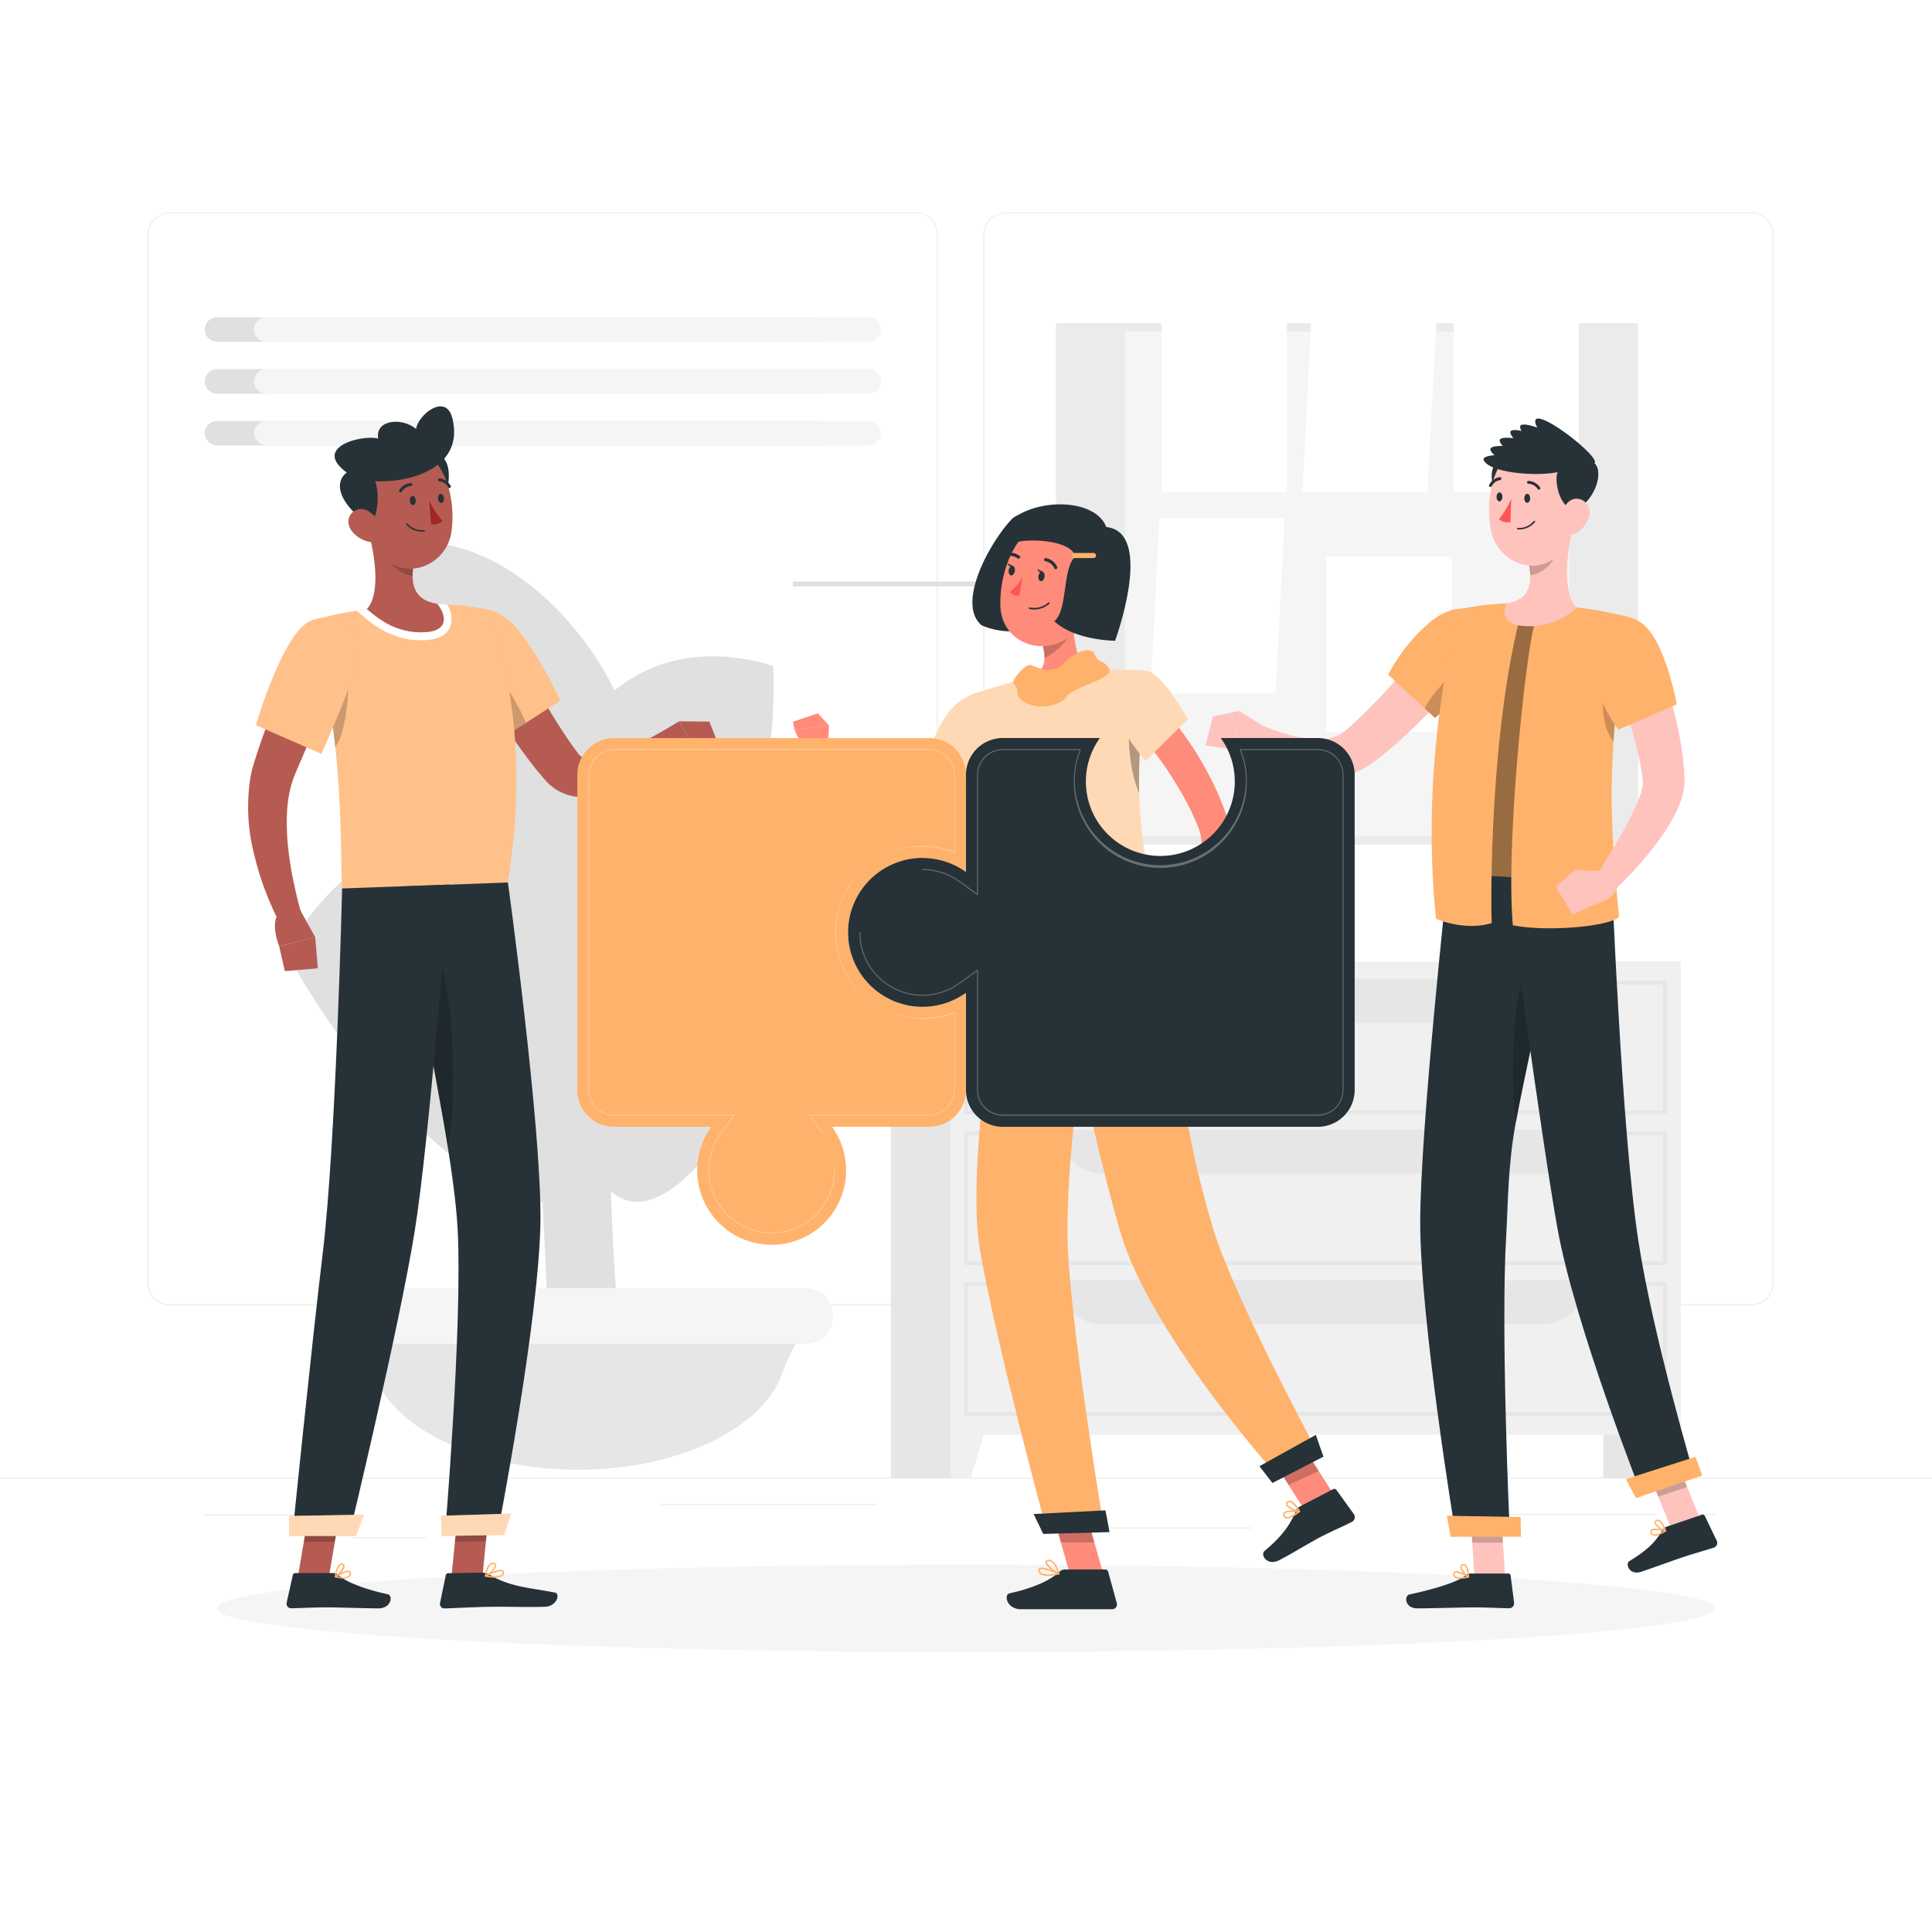 <svg class="animated" id="freepik_stories-connecting-teams" xmlns="http://www.w3.org/2000/svg" viewBox="0 0 500 500" version="1.1" xmlns:xlink="http://www.w3.org/1999/xlink" xmlns:svgjs="http://svgjs.com/svgjs"><style>svg#freepik_stories-connecting-teams:not(.animated) .animable {opacity: 0;}svg#freepik_stories-connecting-teams.animated #freepik--character-3--inject-67 {animation: 3s Infinite  linear wind;animation-delay: 0s;}svg#freepik_stories-connecting-teams.animated #freepik--character-1--inject-67 {animation: 3s Infinite  linear floating;animation-delay: 0s;}            @keyframes wind {                0% {                    transform: rotate( 0deg );                }                25% {                    transform: rotate( 1deg );                }                75% {                    transform: rotate( -1deg );                }            }                    @keyframes floating {                0% {                    opacity: 1;                    transform: translateY(0px);                }                50% {                    transform: translateY(-10px);                }                100% {                    opacity: 1;                    transform: translateY(0px);                }            }        </style><g id="freepik--background-complete--inject-67" class="animable" style="transform-origin: 250px 226.555px;"><rect y="382.4" width="500" height="0.25" style="fill: rgb(235, 235, 235); transform-origin: 250px 382.525px;" id="els6atca2r8dg" class="animable"></rect><rect x="52.46" y="391.92" width="33.12" height="0.25" style="fill: rgb(235, 235, 235); transform-origin: 69.02px 392.045px;" id="elcmx3xn1be5h" class="animable"></rect><rect x="171.14" y="389.21" width="55.42" height="0.25" style="fill: rgb(235, 235, 235); transform-origin: 198.85px 389.335px;" id="elhaess2s2zwg" class="animable"></rect><rect x="91" y="397.86" width="19.19" height="0.25" style="fill: rgb(235, 235, 235); transform-origin: 100.595px 397.985px;" id="eltl2j15dl7d" class="animable"></rect><rect x="385.46" y="391.8" width="43.19" height="0.25" style="fill: rgb(235, 235, 235); transform-origin: 407.055px 391.925px;" id="ellyhrq7oddds" class="animable"></rect><rect x="437.56" y="391.8" width="6.33" height="0.25" style="fill: rgb(235, 235, 235); transform-origin: 440.725px 391.925px;" id="elbr37gq6mu4v" class="animable"></rect><rect x="277.21" y="395.31" width="46.84" height="0.25" style="fill: rgb(235, 235, 235); transform-origin: 300.63px 395.435px;" id="elcg2pokon4qd" class="animable"></rect><path d="M237,337.8H43.91a5.71,5.71,0,0,1-5.7-5.71V60.66A5.71,5.71,0,0,1,43.91,55H237a5.71,5.71,0,0,1,5.71,5.71V332.09A5.71,5.71,0,0,1,237,337.8ZM43.91,55.2a5.46,5.46,0,0,0-5.45,5.46V332.09a5.46,5.46,0,0,0,5.45,5.46H237a5.47,5.47,0,0,0,5.46-5.46V60.66A5.47,5.47,0,0,0,237,55.2Z" style="fill: rgb(235, 235, 235); transform-origin: 140.46px 196.4px;" id="eljnu3d4ck9v" class="animable"></path><path d="M453.31,337.8H260.21a5.72,5.72,0,0,1-5.71-5.71V60.66A5.72,5.72,0,0,1,260.21,55h193.1A5.71,5.71,0,0,1,459,60.66V332.09A5.71,5.71,0,0,1,453.31,337.8ZM260.21,55.2a5.47,5.47,0,0,0-5.46,5.46V332.09a5.47,5.47,0,0,0,5.46,5.46h193.1a5.47,5.47,0,0,0,5.46-5.46V60.66a5.47,5.47,0,0,0-5.46-5.46Z" style="fill: rgb(235, 235, 235); transform-origin: 356.75px 196.4px;" id="elgr0qkweytl5" class="animable"></path><rect x="414.93" y="248.86" width="20" height="133.65" style="fill: rgb(230, 230, 230); transform-origin: 424.93px 315.685px;" id="elpgmbi96zjh" class="animable"></rect><polygon points="429.66 382.51 434.92 382.51 434.92 364.31 424.15 364.31 429.66 382.51" style="fill: rgb(240, 240, 240); transform-origin: 429.535px 373.41px;" id="elosygjt7tme" class="animable"></polygon><rect x="230.56" y="248.86" width="20" height="133.65" style="fill: rgb(230, 230, 230); transform-origin: 240.56px 315.685px;" id="el3dyc33vg24i" class="animable"></rect><rect x="245.96" y="248.86" width="188.96" height="122.48" style="fill: rgb(240, 240, 240); transform-origin: 340.44px 310.1px;" id="elust92mlfg9o" class="animable"></rect><path d="M431.34,288.38H249.54V253.79h181.8Zm-180.8-1h179.8V254.79H250.54Z" style="fill: rgb(230, 230, 230); transform-origin: 340.44px 271.085px;" id="ele04q10nob5f" class="animable"></path><path d="M399.34,264.73H285.08c-5.13,0-10-4.15-13.57-11.46H412.9C409.37,260.58,404.47,264.73,399.34,264.73Z" style="fill: rgb(230, 230, 230); transform-origin: 342.205px 259px;" id="el5ozsyjn96fl" class="animable"></path><polygon points="251.22 382.51 245.96 382.51 245.96 364.31 256.73 364.31 251.22 382.51" style="fill: rgb(240, 240, 240); transform-origin: 251.345px 373.41px;" id="elcf6dv7zqgqq" class="animable"></polygon><path d="M431.34,327.4H249.54V292.81h181.8Zm-180.8-1h179.8V293.81H250.54Z" style="fill: rgb(230, 230, 230); transform-origin: 340.44px 310.105px;" id="elv7hx6n13l9" class="animable"></path><path d="M399.34,303.75H285.08c-5.13,0-10-4.15-13.57-11.46H412.9C409.37,299.6,404.47,303.75,399.34,303.75Z" style="fill: rgb(230, 230, 230); transform-origin: 342.205px 298.02px;" id="elm8rhiqc29l" class="animable"></path><path d="M431.34,366.41H249.54V331.82h181.8Zm-180.8-1h179.8V332.82H250.54Z" style="fill: rgb(230, 230, 230); transform-origin: 340.44px 349.115px;" id="elffa43tn0rum" class="animable"></path><path d="M399.34,342.76H285.08c-5.13,0-10-4.14-13.57-11.46H412.9C409.37,338.62,404.47,342.76,399.34,342.76Z" style="fill: rgb(230, 230, 230); transform-origin: 342.205px 337.03px;" id="elwwg75xm5ww" class="animable"></path><path d="M141.54,217.18l16,13.54c-.81,98.18,2.8,103.5,2.88,120.39H142.12C139.58,268.93,132.39,238.27,141.54,217.18Z" style="fill: rgb(224, 224, 224); transform-origin: 148.725px 284.145px;" id="elnodqs9f3vi" class="animable"></path><path d="M149.56,380.36h0c-25.75,0-47.48-10.45-52.76-24.58a46.71,46.71,0,0,0-5.5-11l-.41-.57H208.23l-.4.57a46.71,46.71,0,0,0-5.5,11C197,369.91,175.32,380.36,149.56,380.36Z" style="fill: rgb(230, 230, 230); transform-origin: 149.56px 362.285px;" id="el01l05zaxpms" class="animable"></path><path d="M208.47,347.76H90.65a7.19,7.19,0,0,1-7-5.39h0a7.17,7.17,0,0,1,7-9H208.47a7.17,7.17,0,0,1,6.95,9h0A7.17,7.17,0,0,1,208.47,347.76Z" style="fill: rgb(245, 245, 245); transform-origin: 149.535px 340.565px;" id="elhqhsh04vghc" class="animable"></path><path d="M151,252c2.39-25.6,17.6-26.45,54.66-1.95C190.31,311.46,142,348.26,151,252Z" style="fill: rgb(224, 224, 224); transform-origin: 177.776px 271.622px;" id="elrfnctlkc83" class="animable"></path><path d="M145.48,213.55c-4.36-22.17,17.29-52.63,54.63-41.22C202.56,230.86,161.89,297.09,145.48,213.55Z" style="fill: rgb(224, 224, 224); transform-origin: 172.571px 211.431px;" id="elzdmdqsgzbee" class="animable"></path><path d="M165.06,209.89c5.53-27.75-28.47-75.34-62.95-69.11C76.57,181.83,139.35,338.76,165.06,209.89Z" style="fill: rgb(224, 224, 224); transform-origin: 130.886px 199.981px;" id="el5z5bi35dapj" class="animable"></path><path d="M151.34,252.21c-12.87-38.69-52.15-49.78-77.27-5.86C112.68,317.24,182.36,345.45,151.34,252.21Z" style="fill: rgb(224, 224, 224); transform-origin: 116.575px 264.73px;" id="eljkenitfxgg" class="animable"></path><g id="elsxt0bl8ru6"><rect x="273.28" y="83.63" width="150.67" height="135" style="fill: rgb(235, 235, 235); transform-origin: 348.615px 151.13px; transform: rotate(-90deg);" class="animable"></rect></g><g id="el1z3mzjoi5jm"><rect x="205.17" y="150.51" width="150.67" height="1.22" style="fill: rgb(224, 224, 224); transform-origin: 280.505px 151.12px; transform: rotate(-90deg);" class="animable"></rect></g><rect x="291.11" y="85.79" width="115" height="130.67" style="fill: rgb(245, 245, 245); transform-origin: 348.61px 151.125px;" id="el0k1n1uja7wum" class="animable"></rect><rect x="300.63" y="82.12" width="32.39" height="45.33" style="fill: rgb(255, 255, 255); transform-origin: 316.825px 104.785px;" id="elf8rgf20vxk" class="animable"></rect><polygon points="371.76 82.13 339.38 82.13 337.05 127.46 369.43 127.46 371.76 82.13" style="fill: rgb(255, 255, 255); transform-origin: 354.405px 104.795px;" id="elrsgty0bb53" class="animable"></polygon><polygon points="332.46 134.08 300.07 134.08 297.74 179.42 330.13 179.42 332.46 134.08" style="fill: rgb(255, 255, 255); transform-origin: 315.1px 156.75px;" id="elogs22a3cjts" class="animable"></polygon><g id="eliolmjlp828"><rect x="376.24" y="82.13" width="32.38" height="45.33" style="fill: rgb(255, 255, 255); transform-origin: 392.43px 104.795px; transform: rotate(2.51deg);" class="animable"></rect></g><g id="el3m04gu2n0ae"><rect x="343.32" y="144.02" width="32.38" height="45.33" style="fill: rgb(255, 255, 255); transform-origin: 359.51px 166.685px; transform: rotate(-1.66deg);" class="animable"></rect></g><path d="M56.13,88.46H212a3.17,3.17,0,0,0,3.17-3.17h0A3.16,3.16,0,0,0,212,82.13H56.13A3.16,3.16,0,0,0,53,85.29h0A3.17,3.17,0,0,0,56.13,88.46Z" style="fill: rgb(224, 224, 224); transform-origin: 134.085px 85.295px;" id="el72ud1r2mc1" class="animable"></path><path d="M56.13,101.88H212a3.17,3.17,0,0,0,3.17-3.17h0A3.17,3.17,0,0,0,212,95.54H56.13A3.17,3.17,0,0,0,53,98.71h0A3.17,3.17,0,0,0,56.13,101.88Z" style="fill: rgb(224, 224, 224); transform-origin: 134.085px 98.71px;" id="el9e7d1mr476p" class="animable"></path><rect x="52.96" y="108.96" width="162.22" height="6.33" rx="3.17" style="fill: rgb(224, 224, 224); transform-origin: 134.07px 112.125px;" id="eleoe8mwo6ep" class="animable"></rect><path d="M68.91,88.46H224.8A3.16,3.16,0,0,0,228,85.29h0a3.15,3.15,0,0,0-3.16-3.16H68.91a3.16,3.16,0,0,0-3.17,3.16h0A3.17,3.17,0,0,0,68.91,88.46Z" style="fill: rgb(245, 245, 245); transform-origin: 146.87px 85.295px;" id="elki0e92biqvc" class="animable"></path><path d="M68.91,101.88H224.8A3.16,3.16,0,0,0,228,98.71h0a3.16,3.16,0,0,0-3.16-3.17H68.91a3.17,3.17,0,0,0-3.17,3.17h0A3.17,3.17,0,0,0,68.91,101.88Z" style="fill: rgb(245, 245, 245); transform-origin: 146.87px 98.71px;" id="el1rf7wc9ilu5" class="animable"></path><rect x="65.74" y="108.96" width="162.22" height="6.33" rx="3.17" style="fill: rgb(245, 245, 245); transform-origin: 146.85px 112.125px;" id="eldtu3asys0r" class="animable"></rect></g><g id="freepik--Shadow--inject-67" class="animable" style="transform-origin: 250px 416.24px;"><ellipse id="freepik--path--inject-67" cx="250" cy="416.24" rx="193.89" ry="11.32" style="fill: rgb(245, 245, 245); transform-origin: 250px 416.24px;" class="animable"></ellipse></g><g id="freepik--character-3--inject-67" class="animable animator-active" style="transform-origin: 378.199px 262.276px;"><path d="M390.77,131.44c-1.94-.41-4.43-3.16-4.71-7.83-.34-6,6.15-6.34,9.29-4.91S396.75,128.13,390.77,131.44Z" style="fill: rgb(38, 50, 56); transform-origin: 391.467px 124.718px;" id="elw0ee7f3i81c" class="animable"></path><polygon points="440.01 393.13 432.54 395.66 425.56 378.5 433.02 375.97 440.01 393.13" style="fill: rgb(255, 195, 189); transform-origin: 432.785px 385.815px;" id="elb0ngk4sf8q" class="animable"></polygon><path d="M431.36,395.09l9.09-3.08a.6.6,0,0,1,.76.31l3.1,6.45a1.31,1.31,0,0,1-.77,1.76c-2.94.94-5.12,1.49-8.8,2.74-2.27.77-6.8,2.42-9.93,3.48s-4.3-2-3.09-2.77c5.45-3.27,7.1-5.64,8.54-8A2.09,2.09,0,0,1,431.36,395.09Z" style="fill: rgb(38, 50, 56); transform-origin: 432.835px 399.471px;" id="elgwz3q16mndi" class="animable"></path><g id="elkfhim1ms3b"><polygon points="433.02 375.97 425.56 378.5 429.16 387.35 436.63 384.82 433.02 375.97" style="opacity: 0.2; transform-origin: 431.095px 381.66px;" class="animable"></polygon></g><path d="M392.73,160.33h6c-2,1.7-1.82,47.42-.13,69.37-4.79.3-13.57-1.37-13.57-1.37S384.19,194.11,392.73,160.33Z" style="fill: rgb(255, 178, 107); transform-origin: 391.869px 195.033px;" id="el7jce7ce7oy" class="animable"></path><g id="elkee9xhnmfy"><path d="M392.73,160.33h6c-2,1.7-1.82,47.42-.13,69.37-4.79.3-13.57-1.37-13.57-1.37S384.19,194.11,392.73,160.33Z" style="opacity: 0.4; transform-origin: 391.869px 195.033px;" class="animable"></path></g><polygon points="389.54 408.14 381.6 408.14 380.41 389.76 388.34 389.76 389.54 408.14" style="fill: rgb(255, 195, 189); transform-origin: 384.975px 398.95px;" id="elz90o8fj96no" class="animable"></polygon><g id="elcgq5yfth1mv"><polygon points="388.34 389.77 380.41 389.77 381.03 399.24 388.96 399.24 388.34 389.77" style="opacity: 0.2; transform-origin: 384.685px 394.505px;" class="animable"></polygon></g><path d="M376.54,396l14.16-.12s-2.38-51.73-.88-76.36c.46-7.5.37-17.89,2.48-29.07,2.68-14.09,6.11-29.34,8.94-41.27,3-12.58,1.42-21.48,1.42-21.48l-27.89-1.65s-7.21,66-7.22,90.18C367.53,341.44,376.54,396,376.54,396Z" style="fill: rgb(38, 50, 56); transform-origin: 385.313px 311.025px;" id="elo4v5gamy44n" class="animable"></path><path d="M380.65,407.22h9.67a.61.61,0,0,1,.63.54l.9,7.05a1.3,1.3,0,0,1-1.3,1.41c-3.11-.05-5.36-.23-9.28-.23-2.41,0-11.12.25-14.45.25s-3.45-3.29-2.06-3.59c6.24-1.34,12.43-3.18,14.56-4.94A2.06,2.06,0,0,1,380.65,407.22Z" style="fill: rgb(38, 50, 56); transform-origin: 377.889px 411.73px;" id="elpp3nwh0wkk" class="animable"></path><polygon points="375.41 397.72 393.63 397.72 393.52 392.61 374.45 392.28 375.41 397.72" style="fill: rgb(255, 178, 107); transform-origin: 384.04px 395px;" id="elgb1ddkh2i56" class="animable"></polygon><path d="M377.89,408.6a2.23,2.23,0,0,1-1.48-.4,1,1,0,0,1-.3-1,.66.66,0,0,1,.37-.53c.92-.46,3.33,1.12,3.61,1.3a.17.17,0,0,1,.06.19.23.23,0,0,1-.15.15A10,10,0,0,1,377.89,408.6Zm-1-1.64a.62.62,0,0,0-.25.05.28.28,0,0,0-.14.22.73.73,0,0,0,.19.68c.4.37,1.44.42,2.81.15A6.92,6.92,0,0,0,376.87,407Z" style="fill: rgb(255, 178, 107); transform-origin: 378.118px 407.597px;" id="el843eylhbsil" class="animable"></path><path d="M380,408.33a.11.11,0,0,1-.08,0c-.78-.44-2.21-2.18-1.95-3.07a.69.69,0,0,1,.64-.49,1,1,0,0,1,.78.24c.85.76.82,3,.82,3.14a.19.19,0,0,1-.1.17A.17.17,0,0,1,380,408.33Zm-1.29-3.22h-.09c-.25,0-.28.15-.29.19-.15.53.74,1.84,1.49,2.46a4.16,4.16,0,0,0-.7-2.49A.59.59,0,0,0,378.66,405.11Z" style="fill: rgb(255, 178, 107); transform-origin: 379.074px 406.55px;" id="elhymz1usc3df" class="animable"></path><g id="elqczprlp5wrj"><path d="M392.3,290.49c2.68-14.09,6.11-29.34,8.94-41.27L398.15,243C391.52,251.3,390.51,276.71,392.3,290.49Z" style="opacity: 0.2; transform-origin: 396.378px 266.745px;" class="animable"></path></g><path d="M389.82,227s9.13,67.89,13.24,90.86c4.51,25.15,21.84,69,21.84,69l13.67-4.64s-10.77-36.38-14.55-61c-4.31-28-6.83-92.62-6.83-92.62Z" style="fill: rgb(38, 50, 56); transform-origin: 414.195px 306.93px;" id="el80hca1hd684" class="animable"></path><polygon points="423.4 387.69 440.54 381.88 438.8 377.03 420.76 382.8 423.4 387.69" style="fill: rgb(255, 178, 107); transform-origin: 430.65px 382.36px;" id="el7ur71w3hn92" class="animable"></polygon><path d="M429.21,397.29a2.17,2.17,0,0,1-1.53.09,1,1,0,0,1-.6-.85.7.7,0,0,1,.18-.63c.72-.72,3.49,0,3.81.1a.15.15,0,0,1,.12.16.2.2,0,0,1-.1.19A8.9,8.9,0,0,1,429.21,397.29Zm-1.49-1.24a.48.48,0,0,0-.22.13.26.26,0,0,0-.06.25.71.71,0,0,0,.4.59c.49.22,1.48-.06,2.68-.76A6.91,6.91,0,0,0,427.72,396.05Z" style="fill: rgb(255, 178, 107); transform-origin: 429.128px 396.531px;" id="elvynwcc5sfr" class="animable"></path><path d="M431.05,396.37H431c-.87-.18-2.76-1.39-2.81-2.31a.7.7,0,0,1,.45-.68,1,1,0,0,1,.81,0c1,.45,1.74,2.65,1.77,2.74a.21.21,0,0,1,0,.2A.15.15,0,0,1,431.05,396.37Zm-2.24-2.66-.08,0c-.22.11-.22.23-.22.28,0,.54,1.28,1.52,2.19,1.87-.24-.63-.78-1.87-1.45-2.15A.57.57,0,0,0,428.81,393.71Z" style="fill: rgb(255, 178, 107); transform-origin: 429.717px 394.837px;" id="elxkkvglbvn3" class="animable"></path><path d="M382.55,169.72c-3.52,4.48-7.14,8.65-11,12.77a149.69,149.69,0,0,1-12.31,11.78c-1.14.92-2.25,1.85-3.48,2.73a20.7,20.7,0,0,1-4.63,2.76,20.09,20.09,0,0,1-10.65,1.08,30.82,30.82,0,0,1-9-2.92,36.36,36.36,0,0,1-3.9-2.22A36,36,0,0,1,324,193l3.26-5c4.58,1.88,9.77,3.38,14.1,3.35a10.83,10.83,0,0,0,5.42-1.27,14.51,14.51,0,0,0,2.23-1.72c.95-.79,1.88-1.69,2.81-2.55,1.87-1.79,3.72-3.63,5.52-5.58s3.61-3.89,5.38-5.89c3.53-4,7.07-8.11,10.43-12.16Z" style="fill: rgb(255, 195, 189); transform-origin: 353.275px 181.652px;" id="elyuxld7d4knf" class="animable"></path><path d="M381.65,175.91a85.25,85.25,0,0,1-10.29,9.9l-2.65-2.46-9.46-8.77a45.86,45.86,0,0,1,10.38-13.17c7.44-6.63,16.26-4.52,17.27,3.76C387.28,168.25,384.76,172.25,381.65,175.91Z" style="fill: rgb(255, 178, 107); transform-origin: 373.094px 171.647px;" id="elwnesiq2unu" class="animable"></path><g id="elhnw56gndshq"><path d="M381.65,175.91a85.25,85.25,0,0,1-10.29,9.9l-2.65-2.46C371.21,178.15,380,169,381.65,175.91Z" style="opacity: 0.2; transform-origin: 375.18px 179.617px;" class="animable"></path></g><path d="M371.64,237.78c3.76,1.58,9.51,2.63,14.42,1.11-.33-7.43-.22-49.33,7.18-78.6l4.38,0c-2,1.63-8.1,56.38-6.1,79.16,8.39,1.75,24.88.41,27.48-2.16-.33-3.58-2.14-21.46-1.89-33.94.11-5.32.35-11.19.9-17.35a175.65,175.65,0,0,1,4.18-26.15s-5-1.33-10.73-2.19c-1.13-.17-2.28-.32-3.41-.44a157.32,157.32,0,0,0-18-1.07c-.74,0-1.47.06-2.18.11a82.57,82.57,0,0,0-10.08,1.36S367.08,193.61,371.64,237.78Z" style="fill: rgb(255, 178, 107); transform-origin: 396.35px 198.196px;" id="elnxser1qm1k" class="animable"></path><g id="elwss00wuncgo"><path d="M416.22,172.26c-2.09,6.33-2,15.1,1,19.23.12.17.25.33.37.47q.18-2.91.45-5.92c.27-3.07.62-6.22,1.05-9.41Z" style="opacity: 0.2; transform-origin: 416.94px 182.11px;" class="animable"></path></g><path d="M407,136.87c-1.35,5.73-2.87,16.28,1,20.39a17.7,17.7,0,0,1-14.1,4.7c-5-.41-5.11-3.91-3.93-5.77,6.53-1.16,6.54-6,5.57-10.53Z" style="fill: rgb(255, 195, 189); transform-origin: 398.676px 149.47px;" id="elzj1kyq3ahar" class="animable"></path><g id="el2m4z0crklmx"><path d="M402.34,140.46l-6.75,5.19a19.26,19.26,0,0,1,.44,3.23c2.48-.21,6-2.72,6.33-5.29A8.58,8.58,0,0,0,402.34,140.46Z" style="opacity: 0.2; transform-origin: 399.042px 144.67px;" class="animable"></path></g><path d="M408,127.32c-.67,7.86-.67,12.49-4.72,16.35-6.1,5.8-15.68,1.74-17.36-6.2-1.51-7.16-.16-18.8,7.59-21.57A11,11,0,0,1,408,127.32Z" style="fill: rgb(255, 195, 189); transform-origin: 396.71px 130.861px;" id="elxxiejipvkan" class="animable"></path><path d="M407.55,132.28c-1.94-.4-4.44-3.16-4.71-7.83-.35-6,6.15-6.34,9.28-4.91S413.52,129,407.55,132.28Z" style="fill: rgb(38, 50, 56); transform-origin: 408.24px 125.558px;" id="elegb596vr95n" class="animable"></path><path d="M403.87,121.94c-3.6,1.42-17.61.91-19.81-2.68S411,119.13,403.87,121.94Z" style="fill: rgb(38, 50, 56); transform-origin: 394.469px 120.199px;" id="elmas4usy3iyp" class="animable"></path><path d="M405.29,121c-3.7,1.1-17.62-.6-19.5-4.36S412.65,118.75,405.29,121Z" style="fill: rgb(38, 50, 56); transform-origin: 396.1px 118.371px;" id="elevvf0i7gzvc" class="animable"></path><path d="M407.16,120.42c-3.78.76-17.49-2.19-19-6.11S414.69,118.9,407.16,120.42Z" style="fill: rgb(38, 50, 56); transform-origin: 398.274px 116.914px;" id="elch53uzpdate" class="animable"></path><path d="M409.6,120.8c-3.83.48-17.45-4.65-18.69-8.67S417.22,119.85,409.6,120.8Z" style="fill: rgb(38, 50, 56); transform-origin: 400.902px 116.063px;" id="elhhzkqcieyvw" class="animable"></path><path d="M411.09,120c-3.86.09-16.84-5.22-17.67-9.34S418.77,119.78,411.09,120Z" style="fill: rgb(38, 50, 56); transform-origin: 402.952px 114.933px;" id="el2drv0om4qqv" class="animable"></path><path d="M411.53,119.93c-3.18-.61-14.56-7.49-14.21-11C397.71,105,417.92,121.15,411.53,119.93Z" style="fill: rgb(38, 50, 56); transform-origin: 405.045px 114.154px;" id="elotuzcpykj4s" class="animable"></path><path d="M411.27,133.48a7.24,7.24,0,0,1-3.4,4.52c-2.26,1.29-4.09-.59-4-3.06,0-2.23,1.28-5.58,3.83-5.86A3.43,3.43,0,0,1,411.27,133.48Z" style="fill: rgb(255, 195, 189); transform-origin: 407.64px 133.743px;" id="elrybefwotatg" class="animable"></path><path d="M396,129c0,.64-.37,1.14-.79,1.13s-.74-.56-.72-1.2.36-1.15.78-1.13S396,128.33,396,129Z" style="fill: rgb(38, 50, 56); transform-origin: 395.245px 128.965px;" id="eljwg7up7dk5" class="animable"></path><path d="M388.82,128.63c0,.64-.37,1.15-.79,1.13s-.74-.56-.72-1.2.36-1.14.78-1.12S388.83,128,388.82,128.63Z" style="fill: rgb(38, 50, 56); transform-origin: 388.065px 128.6px;" id="el2xgyuf9xla4" class="animable"></path><path d="M391.1,129.06a22.35,22.35,0,0,1-3.18,5.34,3.7,3.7,0,0,0,3,.72Z" style="fill: rgb(255, 86, 82); transform-origin: 389.51px 132.125px;" id="elhp0qbuns40i" class="animable"></path><path d="M393.6,137a5.69,5.69,0,0,1-.83,0,.18.18,0,0,1-.18-.19.18.18,0,0,1,.19-.18,4.93,4.93,0,0,0,4.17-1.8.19.19,0,0,1,.26,0,.21.21,0,0,1,.05.27A5.21,5.21,0,0,1,393.6,137Z" style="fill: rgb(38, 50, 56); transform-origin: 394.939px 135.897px;" id="elrya6g6eusoo" class="animable"></path><path d="M398.31,126.73a.38.38,0,0,1-.35-.16,3,3,0,0,0-2.37-1.37.39.39,0,0,1-.39-.37.36.36,0,0,1,.36-.38,3.79,3.79,0,0,1,3,1.69.39.39,0,0,1-.08.53A.32.32,0,0,1,398.31,126.73Z" style="fill: rgb(38, 50, 56); transform-origin: 396.915px 125.591px;" id="el4ub5wwi7iw" class="animable"></path><path d="M385.77,126a.32.32,0,0,1-.21,0,.37.37,0,0,1-.16-.51,3.63,3.63,0,0,1,2.74-2,.39.39,0,0,1,.41.35.37.37,0,0,1-.33.41,2.84,2.84,0,0,0-2.16,1.6A.37.37,0,0,1,385.77,126Z" style="fill: rgb(38, 50, 56); transform-origin: 386.953px 124.754px;" id="eldcppmai6p6p" class="animable"></path><path d="M426.7,165.16c1.23,2.77,2.19,5.41,3.18,8.14s1.84,5.48,2.64,8.28a90.88,90.88,0,0,1,3.31,17.48l.11,2.34v.67l0,.92c0,.6-.13,1.11-.21,1.65a22,22,0,0,1-1.76,5.13,48.73,48.73,0,0,1-4.79,7.87,93.35,93.35,0,0,1-11.58,12.94l-4.53-3.88c2.91-4.59,5.82-9.32,8.3-14a52,52,0,0,0,3.11-6.88,13.51,13.51,0,0,0,.67-2.87c0-.15,0-.33,0-.43a.53.53,0,0,1,0-.12v-.15l0-.23-.23-1.83a101.63,101.63,0,0,0-3.78-15.2c-.8-2.55-1.69-5.1-2.59-7.64s-1.9-5.11-2.83-7.48Z" style="fill: rgb(255, 195, 189); transform-origin: 424.505px 197.87px;" id="el3lb6p25p6gl" class="animable"></path><path d="M424.55,161.05c6.41,4.19,9.38,21.26,9.38,21.26l-15.1,6.52a44.47,44.47,0,0,1-7.38-16.7C409.31,161.26,418,156.75,424.55,161.05Z" style="fill: rgb(255, 178, 107); transform-origin: 422.525px 174.134px;" id="elyxa5r5rjtsd" class="animable"></path><path d="M416.9,225.54l-9.31-.36,4.9,9s6.75-1.86,6.08-5.55Z" style="fill: rgb(255, 195, 189); transform-origin: 413.103px 229.68px;" id="el7lh749wz44" class="animable"></path><polygon points="402.63 229.48 407.02 236.7 412.49 234.14 407.59 225.18 402.63 229.48" style="fill: rgb(255, 195, 189); transform-origin: 407.56px 230.94px;" id="elk6ow9z5xqid" class="animable"></polygon><path d="M327.59,188.3l-6.9-4.32-1.15,10s6.66,2.39,8.24-1Z" style="fill: rgb(255, 195, 189); transform-origin: 323.66px 189.389px;" id="elu1cyc739bub" class="animable"></path><polygon points="313.89 185.42 311.98 192.92 319.54 194.02 320.69 183.98 313.89 185.42" style="fill: rgb(255, 195, 189); transform-origin: 316.335px 189px;" id="elmdto90ebzvf" class="animable"></polygon></g><g id="freepik--character-2--inject-67" class="animable" style="transform-origin: 277.92px 273.497px;"><path d="M261.82,134.38c-5.76,6.09-14.39,21.9-7.77,27.45a19,19,0,0,0,14.63.17l-1.55-22.83S266.32,130.38,261.82,134.38Z" style="fill: rgb(38, 50, 56); transform-origin: 260.17px 148.359px;" id="el0y27ujbdi9s" class="animable"></path><path d="M257.23,186.72a95.66,95.66,0,0,1-2.82,9.24c-1.08,3-2.32,5.95-3.68,8.86a71.37,71.37,0,0,1-4.65,8.52c-.88,1.38-1.83,2.73-2.83,4.06-.5.66-1,1.32-1.56,2-.27.32-.56.63-.84.95l-.42.48a8.41,8.41,0,0,1-.9.85,6.73,6.73,0,0,1-2.48,1.24,7.16,7.16,0,0,1-2.52.17,9.71,9.71,0,0,1-3.52-1.14,21.94,21.94,0,0,1-4.45-3.28,60.91,60.91,0,0,1-6.53-7.25,129.78,129.78,0,0,1-10.32-15.73l3.65-2.37c1.86,2.35,3.77,4.75,5.72,7.06s3.91,4.61,6,6.77a60.43,60.43,0,0,0,6.27,6,15.18,15.18,0,0,0,3.08,2,2.14,2.14,0,0,0,.86.23s-.06,0-.23,0a1.48,1.48,0,0,0-.46.19.13.13,0,0,1-.06.05h0l.32-.41c.22-.27.44-.53.65-.81.42-.56.83-1.12,1.23-1.71.79-1.16,1.55-2.36,2.26-3.62,1.42-2.49,2.69-5.12,3.89-7.79s2.24-5.44,3.22-8.23,1.88-5.68,2.63-8.37Z" style="fill: rgb(255, 139, 123); transform-origin: 233.47px 203.907px;" id="elj3ac918l0k" class="animable"></path><path d="M263.5,188.94c-.93,2.61-4.09,7.29-6.57,10.75-1.81,2.5-3.25,4.36-3.25,4.36l-1.43-1L240.41,195c2.23-6.77,5.19-14,13.45-16C259.06,177.76,265.16,184.28,263.5,188.94Z" style="fill: rgb(255, 178, 107); transform-origin: 252.094px 191.448px;" id="eluagx1dfy9b" class="animable"></path><g id="el2xnqp5vfkuu"><g style="opacity: 0.5; transform-origin: 252.094px 191.448px;" class="animable"><path d="M263.5,188.94c-.93,2.61-4.09,7.29-6.57,10.75-1.81,2.5-3.25,4.36-3.25,4.36l-1.43-1L240.41,195c2.23-6.77,5.19-14,13.45-16C259.06,177.76,265.16,184.28,263.5,188.94Z" style="fill: rgb(255, 255, 255); transform-origin: 252.094px 191.448px;" id="elcqooe5n07jm" class="animable"></path></g></g><g id="elmox03hyqwhq"><path d="M256.93,199.69c-1.81,2.5-3.25,4.36-3.25,4.36l-1.43-1c.71-2.7,2-6.93,3.88-8.61A12.59,12.59,0,0,1,256.93,199.69Z" style="opacity: 0.3; transform-origin: 254.602px 199.245px;" class="animable"></path></g><path d="M214.15,195.16l.39-7.44-8.9,1.24s2.51,5.71,5.16,8.1Z" style="fill: rgb(255, 139, 123); transform-origin: 210.09px 192.39px;" id="elevuf69ljiap" class="animable"></path><polygon points="211.66 184.62 205.22 186.77 205.64 188.96 214.54 187.72 211.66 184.62" style="fill: rgb(255, 139, 123); transform-origin: 209.88px 186.79px;" id="elmgfxlaq8bwm" class="animable"></polygon><polygon points="285.7 407.92 277.27 408.74 271.66 388.97 280.09 388.16 285.7 407.92" style="fill: rgb(255, 139, 123); transform-origin: 278.68px 398.45px;" id="elhhuldkurqur" class="animable"></polygon><polygon points="346.54 388.91 338.73 392.5 327.9 375.57 335.71 371.98 346.54 388.91" style="fill: rgb(255, 139, 123); transform-origin: 337.22px 382.24px;" id="elxknhj5hx1m" class="animable"></polygon><path d="M336.4,389.87,345,385.4a.69.69,0,0,1,.88.21l4.51,6.26a1.39,1.39,0,0,1-.52,2c-3,1.5-4.54,2.08-8.31,4-2.31,1.21-7.26,4.23-10.46,5.89s-5-1.4-3.84-2.38c5.31-4.4,7-7.68,8.14-10.42A2.32,2.32,0,0,1,336.4,389.87Z" style="fill: rgb(38, 50, 56); transform-origin: 338.763px 394.783px;" id="elwrp43e453h" class="animable"></path><path d="M275.76,406.17H286a.84.84,0,0,1,.8.62l2.22,8.07a1.26,1.26,0,0,1-1.24,1.61c-3.6,0-5.3,0-9.79,0H264.24c-3.72,0-4.5-3.77-3-4.11,6.91-1.53,10.9-3.64,13-5.65A2.07,2.07,0,0,1,275.76,406.17Z" style="fill: rgb(38, 50, 56); transform-origin: 274.796px 411.318px;" id="els98ea3s5jif" class="animable"></path><g id="elk1zwatu9xmg"><polygon points="271.66 388.97 274.56 399.16 283.22 399.16 280.1 388.16 271.66 388.97" style="opacity: 0.2; transform-origin: 277.44px 393.66px;" class="animable"></polygon></g><g id="eluj2va3kii4d"><polygon points="335.72 371.98 327.9 375.57 333.49 384.3 341.3 380.71 335.72 371.98" style="opacity: 0.2; transform-origin: 334.6px 378.14px;" class="animable"></polygon></g><path d="M297.1,226.13l-34.63,4.43c-14.56-49-10.9-50.78-10.9-50.78s5.78-2,11.68-3.54c.89-.23,1.79-.45,2.67-.65a112.5,112.5,0,0,1,15.73-2l2.33-.15a105.81,105.81,0,0,1,12.63.2c-.64,6.31-1.1,11.65-1.39,16.32-.39,6.08-.51,11-.42,15.26A132.47,132.47,0,0,0,297.1,226.13Z" style="fill: rgb(255, 178, 107); transform-origin: 274.13px 201.949px;" id="elyynva51phd" class="animable"></path><g id="el35i0ss8446h"><g style="opacity: 0.5; transform-origin: 274.13px 201.949px;" class="animable"><path d="M297.1,226.13l-34.63,4.43c-14.56-49-10.9-50.78-10.9-50.78s5.78-2,11.68-3.54c.89-.23,1.79-.45,2.67-.65a112.5,112.5,0,0,1,15.73-2l2.33-.15a105.81,105.81,0,0,1,12.63.2c-.64,6.31-1.1,11.65-1.39,16.32-.39,6.08-.51,11-.42,15.26A132.47,132.47,0,0,0,297.1,226.13Z" style="fill: rgb(255, 255, 255); transform-origin: 274.13px 201.949px;" id="elw0g2dgi6p7k" class="animable"></path></g></g><g id="el36lf31dv1g6"><path d="M294.8,205.2c-2.34-5-3.48-15.91-2-19.65l2.42,4.39C294.83,196,294.71,200.92,294.8,205.2Z" style="opacity: 0.3; transform-origin: 293.678px 195.375px;" class="animable"></path></g><path d="M277.84,163.1c.32,4.28,1.33,8.64,3.81,10.47a29.73,29.73,0,0,0-10.59,5.71c-4.25-2.24-5.13-3.69-5.13-3.69,5.47-2.07,5.09-5.83,2.77-11.87l4.27-2.3A2.8,2.8,0,0,1,277.84,163.1Z" style="fill: rgb(255, 139, 123); transform-origin: 273.79px 169.889px;" id="el95ed163q5v" class="animable"></path><path d="M267,172.17c-1.51-.69-4.34,3.05-4.72,4.05s1.16,1.31,1,2.63.72,2.49,3.33,3.52,7.78.41,9.5-2.15,12.44-4.61,10.94-7.16-2.66-1.12-3.72-3.67-5.55-.11-7,1.22S273.36,175.06,267,172.17Z" style="fill: rgb(255, 178, 107); transform-origin: 274.706px 175.559px;" id="elu11nwbeobsh" class="animable"></path><g id="elyprlanfeyr"><path d="M273,161.41a2.79,2.79,0,0,1,4.8,1.3,17.3,17.3,0,0,1-7.47,7.65,18.46,18.46,0,0,0-1.6-6.65Z" style="opacity: 0.2; transform-origin: 273.265px 165.426px;" class="animable"></path></g><path d="M284.48,149.68c-2.12,8.27-2.84,11.81-7.89,15.29-7.6,5.23-17.29.82-17.68-7.91-.35-7.86,3.18-20.06,12-21.81A11.64,11.64,0,0,1,284.48,149.68Z" style="fill: rgb(255, 139, 123); transform-origin: 271.883px 151.116px;" id="elpreu527wt8" class="animable"></path><path d="M284.88,157.82a6.2,6.2,0,0,1-3.5,3.23c-2.06.75-3.25-1.06-2.81-3.08.4-1.82,1.95-4.41,4.08-4.27A2.8,2.8,0,0,1,284.88,157.82Z" style="fill: rgb(255, 139, 123); transform-origin: 281.847px 157.459px;" id="elclywss2cj8q" class="animable"></path><path d="M263.61,140.19c4.06-.83,13.81-.14,14.66,3.85-3.47,3.24-1.8,13.68-5.41,16.74,5.27,5,15.72,5.05,15.72,5.05s10.33-28.07-2.28-29.44c-2.65-7.1-17-7.74-24.48-2" style="fill: rgb(38, 50, 56); transform-origin: 277.192px 148.177px;" id="el4v6fmfjqewk" class="animable"></path><path d="M283,144.43H278a.66.66,0,0,1-.66-.66h0a.67.67,0,0,1,.66-.66H283a.66.66,0,0,1,.66.66h0A.65.65,0,0,1,283,144.43Z" style="fill: rgb(255, 178, 107); transform-origin: 280.5px 143.77px;" id="eltutx8xwwyp" class="animable"></path><path d="M262.47,230.57s-13.3,66.93-8.87,92.78c4.25,24.78,17.32,72.86,17.32,72.86l14.83-.38s-9.31-55.71-9.49-76.42c-.31-34.35,11.57-92.09,11.57-92.09Z" style="fill: rgb(255, 178, 107); transform-origin: 270.263px 311.765px;" id="el2lyiiqmwjmv" class="animable"></path><polygon points="269.99 396.98 287.15 396.51 286.09 390.88 267.5 391.83 269.99 396.98" style="fill: rgb(38, 50, 56); transform-origin: 277.325px 393.93px;" id="ela5wxdneusis" class="animable"></polygon><g id="el8rmd145poo9"><path d="M274.55,238.68l5.93-10.42,7.35-.94s-5.41,26.26-8.83,53.89C274.89,268,273.44,244.76,274.55,238.68Z" style="opacity: 0.3; transform-origin: 281.01px 254.265px;" class="animable"></path></g><path d="M270,229.7s10.51,56.62,19.88,88.95c7.56,26.11,39.3,61.69,39.3,61.69l11.22-5.63s-21.3-39.42-26.58-57.16c-16.89-56.76-3.68-77.39-16.76-91.42Z" style="fill: rgb(255, 178, 107); transform-origin: 305.2px 303.235px;" id="ellrfoyeg0f6" class="animable"></path><polygon points="329.3 383.8 342.51 376.98 340.53 371.35 325.94 379.45 329.3 383.8" style="fill: rgb(38, 50, 56); transform-origin: 334.225px 377.575px;" id="el80bqkr9saup" class="animable"></polygon><path d="M297.36,224l2,2.9c.15.22-.1.51-.5.56l-36.33,4.66c-.31,0-.59-.08-.63-.28l-.71-3.06c0-.21.2-.43.54-.47l35.07-4.5A.63.63,0,0,1,297.36,224Z" style="fill: rgb(255, 178, 107); transform-origin: 280.297px 227.961px;" id="elwscj08v33g" class="animable"></path><g id="elv6lrr3t7s8"><path d="M297.36,224l2,2.9c.15.22-.1.51-.5.56l-36.33,4.66c-.31,0-.59-.08-.63-.28l-.71-3.06c0-.21.2-.43.54-.47l35.07-4.5A.63.63,0,0,1,297.36,224Z" style="fill: rgb(255, 255, 255); opacity: 0.4; transform-origin: 280.297px 227.961px;" class="animable"></path></g><path d="M293.15,228.56l.94-.13c.19,0,.32-.13.29-.25l-1-4c0-.12-.2-.19-.39-.17l-.94.12c-.18,0-.31.14-.29.26l1,4C292.79,228.5,293,228.58,293.15,228.56Z" style="fill: rgb(38, 50, 56); transform-origin: 293.071px 226.285px;" id="elpzdarkc6p5" class="animable"></path><path d="M265.18,232.14l.94-.12c.18,0,.31-.14.29-.25l-1-4c0-.12-.21-.2-.39-.17l-.94.12c-.19,0-.32.14-.29.25l1,4C264.81,232.09,265,232.17,265.18,232.14Z" style="fill: rgb(38, 50, 56); transform-origin: 265.099px 229.87px;" id="elc6xq8w4n238" class="animable"></path><path d="M279.16,230.35l.94-.12c.19,0,.32-.14.29-.26l-.95-4c0-.11-.21-.19-.39-.17l-.94.12c-.19,0-.32.14-.29.26l.95,4C278.8,230.3,279,230.37,279.16,230.35Z" style="fill: rgb(38, 50, 56); transform-origin: 279.105px 228.075px;" id="el03b582oij71p" class="animable"></path><path d="M270.32,149.33c-.13.68-.6,1.16-1,1.07s-.7-.7-.57-1.38.6-1.17,1-1.08S270.45,148.65,270.32,149.33Z" style="fill: rgb(38, 50, 56); transform-origin: 269.535px 149.17px;" id="elz7rj28x1j9" class="animable"></path><path d="M262.62,147.85c-.13.68-.59,1.16-1,1.07s-.7-.7-.57-1.38.6-1.17,1.05-1.08S262.76,147.16,262.62,147.85Z" style="fill: rgb(38, 50, 56); transform-origin: 261.841px 147.69px;" id="elupl8wbxtndj" class="animable"></path><path d="M262.25,146.53l-1.55-.78S261.29,147.19,262.25,146.53Z" style="fill: rgb(38, 50, 56); transform-origin: 261.475px 146.227px;" id="ellggn9vorc8" class="animable"></path><path d="M264.66,149.37a18.6,18.6,0,0,1-3.26,3.88,3,3,0,0,0,2.34.93Z" style="fill: rgb(255, 86, 82); transform-origin: 263.03px 151.777px;" id="elvmpumfmzo58" class="animable"></path><path d="M266.34,157.57a.2.2,0,0,1-.09-.2.21.21,0,0,1,.24-.17,5.46,5.46,0,0,0,4.8-1.26.21.21,0,0,1,.29,0,.19.19,0,0,1,0,.28,5.78,5.78,0,0,1-5.18,1.38A.11.11,0,0,1,266.34,157.57Z" style="fill: rgb(38, 50, 56); transform-origin: 268.945px 156.812px;" id="elm63jze7pu1" class="animable"></path><path d="M273,147.23a.36.36,0,0,1-.14-.16,3.24,3.24,0,0,0-2.3-1.83.4.4,0,0,1-.36-.45.42.42,0,0,1,.45-.36,4,4,0,0,1,2.94,2.28.41.41,0,0,1-.18.55A.43.43,0,0,1,273,147.23Z" style="fill: rgb(38, 50, 56); transform-origin: 271.915px 145.863px;" id="elcqx99437fu9" class="animable"></path><path d="M259.93,143.83l0-.07a.4.4,0,0,1,.27-.5,4,4,0,0,1,3.67.6.41.41,0,0,1-.53.63,3.16,3.16,0,0,0-2.9-.45A.42.42,0,0,1,259.93,143.83Z" style="fill: rgb(38, 50, 56); transform-origin: 261.964px 143.82px;" id="el9x2emw6v17" class="animable"></path><path d="M300.17,182.37c1.14,1.23,2.09,2.35,3.06,3.57s1.9,2.41,2.81,3.64c1.79,2.48,3.48,5,5,7.69a73.78,73.78,0,0,1,4.23,8.26c.33.71.6,1.45.9,2.17s.58,1.45.83,2.2.51,1.45.77,2.28l.36,1.34.26,1.33a29.89,29.89,0,0,1-.35,10,54.76,54.76,0,0,1-2.65,9,90.84,90.84,0,0,1-3.77,8.33A85.57,85.57,0,0,1,307,250l-3.76-2.22c1.18-2.54,2.34-5.23,3.33-7.9a83.14,83.14,0,0,0,2.69-8.08,53.65,53.65,0,0,0,1.65-8.08,32.71,32.71,0,0,0,.22-3.91,20.68,20.68,0,0,0-.39-3.61l-.2-.82-.25-.78c-.2-.56-.5-1.25-.75-1.86s-.53-1.26-.83-1.89-.56-1.25-.89-1.86c-1.23-2.48-2.68-4.87-4.14-7.26s-3.1-4.68-4.79-6.93c-.83-1.14-1.69-2.26-2.57-3.36s-1.8-2.21-2.63-3.16Z" style="fill: rgb(255, 139, 123); transform-origin: 306.172px 216.185px;" id="elmpw938edhch" class="animable"></path><path d="M305,245.38l-6.9,3.37,7.08,5.53s3.07-3.7,2.94-7.27Z" style="fill: rgb(255, 139, 123); transform-origin: 303.112px 249.83px;" id="elm5ix27m3kt" class="animable"></path><polygon points="294.82 255.59 300.84 258.71 305.13 254.28 298.05 248.75 294.82 255.59" style="fill: rgb(255, 139, 123); transform-origin: 299.975px 253.73px;" id="el69uxcvfv5ia" class="animable"></polygon><path d="M296.61,173.62c4.29.58,10.77,12.56,10.77,12.56L296.47,196.9s-8.36-9.53-8.14-15.1C288.53,177.07,291.14,172.89,296.61,173.62Z" style="fill: rgb(255, 178, 107); transform-origin: 297.853px 185.218px;" id="elx6a7e0cg1w" class="animable"></path><g id="elwd3w3iii9b"><g style="opacity: 0.5; transform-origin: 297.853px 185.218px;" class="animable"><path d="M296.61,173.62c4.29.58,10.77,12.56,10.77,12.56L296.47,196.9s-8.36-9.53-8.14-15.1C288.53,177.07,291.14,172.89,296.61,173.62Z" style="fill: rgb(255, 255, 255); transform-origin: 297.853px 185.218px;" id="elx3d4fj8z9z" class="animable"></path></g></g><path d="M333,393a.58.58,0,0,1-.14,0,1.15,1.15,0,0,1-.8-.8.69.69,0,0,1,.09-.69c.68-.87,3.78-.58,4.13-.55a.2.2,0,0,1,.17.15.21.21,0,0,1-.06.21C335.53,392,334,393.1,333,393Zm2.74-1.7c-1.24-.08-2.91,0-3.27.43a.3.3,0,0,0,0,.3.76.76,0,0,0,.52.55C333.5,392.68,334.53,392.21,335.71,391.25Z" style="fill: rgb(255, 178, 107); transform-origin: 334.232px 391.948px;" id="elqdhjfo9cs4" class="animable"></path><path d="M336,391.27c-1-.15-3-1-3.23-1.88a.7.7,0,0,1,.34-.82,1,1,0,0,1,.89-.16c1.21.3,2.37,2.49,2.42,2.58a.22.22,0,0,1,0,.21.21.21,0,0,1-.18.09Zm-2.18-2.48a.64.64,0,0,0-.48.11c-.21.15-.21.28-.18.37.17.58,1.67,1.36,2.7,1.57-.42-.71-1.23-1.86-2-2Z" style="fill: rgb(255, 178, 107); transform-origin: 334.593px 389.829px;" id="elj303dnuxntd" class="animable"></path><path d="M271.23,407.85a3.44,3.44,0,0,1-2-.47,1.28,1.28,0,0,1-.51-1,.58.58,0,0,1,.25-.56c.93-.62,4.4,1,5.09,1.28a.19.19,0,0,1,.11.2.2.2,0,0,1-.16.18A13.86,13.86,0,0,1,271.23,407.85Zm-1.62-1.76a.72.72,0,0,0-.4.09.2.2,0,0,0-.08.19.86.86,0,0,0,.36.68c.6.45,2,.51,3.83.18A12.49,12.49,0,0,0,269.61,406.09Z" style="fill: rgb(255, 178, 107); transform-origin: 271.443px 406.769px;" id="elezs8vwjjzft" class="animable"></path><path d="M274,407.5h-.08c-1.15-.47-3.47-2.33-3.34-3.3,0-.21.17-.47.7-.53,2-.24,2.88,3.44,2.92,3.59a.21.21,0,0,1-.07.21A.2.2,0,0,1,274,407.5Zm-2.54-3.45h-.13c-.22,0-.33.09-.35.19-.07.56,1.53,2,2.71,2.67C273.4,406,272.66,404.05,271.44,404.05Z" style="fill: rgb(255, 178, 107); transform-origin: 272.39px 405.58px;" id="elc9s7ih67359" class="animable"></path><path d="M269.94,148l-1.54-.78S269,148.67,269.94,148Z" style="fill: rgb(38, 50, 56); transform-origin: 269.17px 147.698px;" id="elutq8papxtt" class="animable"></path></g><g id="freepik--character-1--inject-67" class="animable" style="transform-origin: 125.157px 260.716px;"><polygon points="116.84 408.01 124.87 407.89 126.71 389.27 118.69 389.39 116.84 408.01" style="fill: rgb(181, 91, 82); transform-origin: 121.775px 398.64px;" id="elprc55tiohu" class="animable"></polygon><polygon points="77.1 408.04 85.13 408.04 88.28 389.45 80.26 389.45 77.1 408.04" style="fill: rgb(181, 91, 82); transform-origin: 82.69px 398.745px;" id="elyf7midl5ek8" class="animable"></polygon><path d="M86.24,407.11H76.45a.7.7,0,0,0-.68.55l-1.59,7.14a1.18,1.18,0,0,0,1.18,1.42c3.15-.05,5.44-.24,9.41-.24,2.44,0,9.8.26,13.17.26s3.81-3.33,2.43-3.64c-6.19-1.35-10.85-3.21-12.83-5A2,2,0,0,0,86.24,407.11Z" style="fill: rgb(38, 50, 56); transform-origin: 87.629px 411.675px;" id="elcxja3sk633f" class="animable"></path><path d="M124.8,407l-8.77.14a.68.68,0,0,0-.67.55l-1.48,7.16a1.16,1.16,0,0,0,1.18,1.41c3.16-.1,7.73-.36,11.7-.42,4.65-.07,8.67.12,14.11,0,3.3-.05,4.16-3.39,2.78-3.67-6.3-1.28-11.43-1.35-16.91-4.61A3.74,3.74,0,0,0,124.8,407Z" style="fill: rgb(38, 50, 56); transform-origin: 129.067px 411.63px;" id="elcyubdwl5j2" class="animable"></path><path d="M130.83,163.56c2.58,4.83,5.31,9.8,8.06,14.61s5.62,9.59,8.68,14c.37.57.77,1.09,1.16,1.62l.58.79.26.36.1.14a2.34,2.34,0,0,0,1,.82c1.08.47,3.36.41,5.66-.14a43.35,43.35,0,0,0,7.25-2.54c1.22-.55,2.46-1.1,3.67-1.72s2.45-1.28,3.57-1.88l3.73,4.74c-1.14,1.13-2.23,2.08-3.41,3s-2.35,1.89-3.61,2.75a41.7,41.7,0,0,1-8.29,4.56,26.19,26.19,0,0,1-5,1.44,16.45,16.45,0,0,1-6.12-.09,12.71,12.71,0,0,1-6.29-3.36c-.22-.21-.42-.43-.62-.65l-.41-.47-.75-.88c-.5-.58-1-1.17-1.47-1.76a143.54,143.54,0,0,1-10.12-14.57c-3-5-5.86-10-8.49-15.31Z" style="fill: rgb(182, 91, 82); transform-origin: 147.26px 184.957px;" id="ele2nqh5ar27g" class="animable"></path><path d="M116.53,163.8c-2.17,7.36,13.07,27.43,13.07,27.43L145,181.35a97.46,97.46,0,0,0-10.64-18C128,155.28,118.9,155.72,116.53,163.8Z" style="fill: rgb(255, 178, 107); transform-origin: 130.659px 174.372px;" id="elexfo8y8y0l7" class="animable"></path><g id="el91gveowo78n"><path d="M116.53,163.8c-2.17,7.36,13.07,27.43,13.07,27.43L145,181.35a97.46,97.46,0,0,0-10.64-18C128,155.28,118.9,155.72,116.53,163.8Z" style="fill: rgb(255, 255, 255); opacity: 0.2; transform-origin: 130.659px 174.372px;" class="animable"></path></g><g id="elvztg03gqalg"><path d="M125.89,172.44c3.16,1.35,7.81,9,10.23,14.6l-6.52,4.19a122.8,122.8,0,0,1-9.8-15.36C121.86,173.61,124.22,171.73,125.89,172.44Z" style="opacity: 0.2; transform-origin: 127.96px 181.759px;" class="animable"></path></g><path d="M170.16,190l5.6-3.33,4.8,8.34s-6.23,3.65-10.26-.59Z" style="fill: rgb(181, 91, 82); transform-origin: 175.36px 191.57px;" id="el9gfild2h8a" class="animable"></path><polygon points="183.59 186.75 186.1 193.18 180.56 195.01 175.76 186.67 183.59 186.75" style="fill: rgb(181, 91, 82); transform-origin: 180.93px 190.84px;" id="elllitz03t7fs" class="animable"></polygon><g id="elf2r8i1uzxwi"><polygon points="126.71 389.27 125.76 398.87 117.73 399 118.68 389.4 126.71 389.27" style="opacity: 0.2; transform-origin: 122.22px 394.135px;" class="animable"></polygon></g><g id="elj39shvpdtn"><polygon points="80.25 389.46 88.28 389.46 86.65 399.04 78.62 399.04 80.25 389.46" style="opacity: 0.2; transform-origin: 83.45px 394.25px;" class="animable"></polygon></g><path d="M80.75,160.54C89.39,191,88,223.38,88.52,230l42.9-1.61c7.29-45.45-5.8-70.75-5.8-70.75s-2.75-.53-6.49-.92c-1.18-.12-2.44-.22-3.76-.29-.73,0-1.47-.07-2.22-.08A160.08,160.08,0,0,0,95,157.66c-1.15.14-2.31.32-3.43.5s-2.07.37-3,.56C84.12,159.59,80.75,160.54,80.75,160.54Z" style="fill: rgb(255, 178, 107); transform-origin: 107.189px 193.175px;" id="ellpxmo1nu9m" class="animable"></path><g id="elkbwsyrkbdv"><path d="M80.75,160.54C89.39,191,88,223.38,88.52,230l42.9-1.61c7.29-45.45-5.8-70.75-5.8-70.75s-2.75-.53-6.49-.92c-1.18-.12-2.44-.22-3.76-.29-.73,0-1.47-.07-2.22-.08A160.08,160.08,0,0,0,95,157.66c-1.15.14-2.31.32-3.43.5s-2.07.37-3,.56C84.12,159.59,80.75,160.54,80.75,160.54Z" style="fill: rgb(255, 255, 255); opacity: 0.2; transform-origin: 107.189px 193.175px;" class="animable"></path></g><g id="elc3lo05fu2x6"><path d="M89.88,173.62c.77,2.95-.11,16.41-3.19,19.73-.42-4.31-1-8.81-1.72-13.41Z" style="opacity: 0.2; transform-origin: 87.556px 183.485px;" class="animable"></path></g><path d="M115.67,156.41l-.31,0c-.73,0-1.47-.07-2.22-.08a160.25,160.25,0,0,0-18.2,1.35c-.88.11-1.76.24-2.63.38l1.33,1.14c3.94,3.37,8.53,6.49,15.33,6.49h.87c3.47-.14,5.69-1.27,6.62-3.38A6.49,6.49,0,0,0,115.67,156.41Z" style="fill: rgb(255, 255, 255); transform-origin: 104.574px 161.01px;" id="eljqcf6u6s2g" class="animable"></path><path d="M95.23,137c1.58,5.77,3.52,16.42-.28,20.63,3.42,2.93,7.85,6.27,14.82,6s5.4-5,3.38-7.35c-6.65-1.08-6.84-5.94-6-10.57Z" style="fill: rgb(181, 91, 82); transform-origin: 104.908px 150.323px;" id="elntxz65bm8hr" class="animable"></path><g id="elikilprpckvj"><path d="M100.07,140.59l7,5.15a19.26,19.26,0,0,0-.32,3.27c-2.52-.18-6.15-2.66-6.61-5.25A8.7,8.7,0,0,1,100.07,140.59Z" style="opacity: 0.2; transform-origin: 103.514px 144.8px;" class="animable"></path></g><path d="M112.18,131.43c2.28,2.32,6.47-10.33,2-13.4S101,120,112.18,131.43Z" style="fill: rgb(38, 50, 56); transform-origin: 111.435px 124.429px;" id="elp52s3o0liy8" class="animable"></path><path d="M93.87,128.27c1.08,7.89,1.31,12.57,5.62,16.34,6.48,5.67,16,1.31,17.3-6.74,1.17-7.25-.79-18.94-8.78-21.52A10.87,10.87,0,0,0,93.87,128.27Z" style="fill: rgb(181, 91, 82); transform-origin: 105.427px 131.495px;" id="el941xm8gmj4" class="animable"></path><path d="M94.9,135.42c2.59,2,4.86-11.17,0-13.54S82.1,125.79,94.9,135.42Z" style="fill: rgb(38, 50, 56); transform-origin: 92.863px 128.502px;" id="elfc4eks0508k" class="animable"></path><path d="M91.86,123.67c7.61,2.61,29,.18,25.22-15.39-1.61-6.72-8.89-1-9.39,2.72-3.72-3.06-10.63-2.39-9.82,2.5C93.86,112.33,78.7,116,91.86,123.67Z" style="fill: rgb(38, 50, 56); transform-origin: 102.059px 114.873px;" id="el0x4b1n9h01hh" class="animable"></path><path d="M90.94,137.28a7.57,7.57,0,0,0,5,3c2.63.38,3.6-2.06,2.58-4.36-.92-2.07-3.39-4.76-5.89-4.08S89.5,135.29,90.94,137.28Z" style="fill: rgb(181, 91, 82); transform-origin: 94.549px 136.026px;" id="elnxbb5pmp7h8" class="animable"></path><path d="M128.74,397l-13.59.21s4.53-53.69,3.31-78.67c-.37-7.6-1.9-18.23-3.91-29.62-2.53-14.36-3.75-20.08-7-38.22-2.34-12.94-4.3-21.26-4.3-21.26l28.2-1.06s8.69,63.12,8.42,87.61C139.56,341.43,128.74,397,128.74,397Z" style="fill: rgb(38, 50, 56); transform-origin: 121.563px 312.795px;" id="eln60kwt5kerl" class="animable"></path><g id="elmczt73w800e"><path d="M113,246c5.06,12.6,5.16,42.12,2.83,50.43-.4-2.46-.83-5-1.28-7.54-2.54-14.36-3.76-20.08-7-38.22-.06-.36-.13-.71-.19-1.06A19.5,19.5,0,0,1,113,246Z" style="opacity: 0.2; transform-origin: 112.329px 271.215px;" class="animable"></path></g><path d="M116.21,228.92s-5.12,66.53-8.89,89.75c-4.12,25.42-16.94,78.51-16.94,78.51H75.68s4.85-48,7.86-73c3.42-28.4,5-94.25,5-94.25Z" style="fill: rgb(38, 50, 56); transform-origin: 95.945px 313.05px;" id="el7av8enw2b4" class="animable"></path><polygon points="92.14 397.5 74.83 397.5 74.83 392.33 94.18 391.99 92.14 397.5" style="fill: rgb(255, 178, 107); transform-origin: 84.505px 394.745px;" id="elzp8o1mjuq1" class="animable"></polygon><g id="el4ecxfwf8z2d"><polygon points="92.14 397.5 74.83 397.5 74.83 392.33 94.18 391.99 92.14 397.5" style="fill: rgb(255, 255, 255); opacity: 0.5; transform-origin: 84.505px 394.745px;" class="animable"></polygon></g><polygon points="130.45 397.26 114.26 397.51 114.17 392.28 132.27 391.72 130.45 397.26" style="fill: rgb(255, 178, 107); transform-origin: 123.22px 394.615px;" id="el080zwtl18tfw" class="animable"></polygon><g id="el7ldt1lh54z"><polygon points="130.45 397.26 114.26 397.51 114.17 392.28 132.27 391.72 130.45 397.26" style="fill: rgb(255, 255, 255); opacity: 0.5; transform-origin: 123.22px 394.615px;" class="animable"></polygon></g><path d="M106.07,129.59c0,.65.43,1.15.85,1.11s.72-.58.67-1.22-.42-1.14-.85-1.11S106,129,106.07,129.59Z" style="fill: rgb(38, 50, 56); transform-origin: 106.828px 129.535px;" id="el036j3d53ck9t" class="animable"></path><path d="M113.36,129.05c0,.65.43,1.14.86,1.11s.72-.58.67-1.22-.43-1.15-.85-1.12S113.32,128.4,113.36,129.05Z" style="fill: rgb(38, 50, 56); transform-origin: 114.126px 128.99px;" id="elrgsfj8chmo" class="animable"></path><path d="M111.07,129.54a23.13,23.13,0,0,0,3.49,5.3,3.71,3.71,0,0,1-3,.8Z" style="fill: rgb(160, 39, 36); transform-origin: 112.815px 132.617px;" id="elbywfs0l0zme" class="animable"></path><path d="M108.93,137.57a5.32,5.32,0,0,1-3.81-1.84.19.19,0,1,1,.31-.23,5.12,5.12,0,0,0,4.32,1.69.19.19,0,0,1,.2.17.19.19,0,0,1-.18.21A5.89,5.89,0,0,1,108.93,137.57Z" style="fill: rgb(38, 50, 56); transform-origin: 107.517px 136.504px;" id="el1l7h57kw1rf" class="animable"></path><path d="M103.64,127.4a.3.3,0,0,1-.18-.06.38.38,0,0,1-.12-.52,3.79,3.79,0,0,1,3-1.8.38.38,0,1,1,0,.76h0a3,3,0,0,0-2.34,1.45A.36.36,0,0,1,103.64,127.4Z" style="fill: rgb(38, 50, 56); transform-origin: 105.002px 126.212px;" id="elc7mitimvj5u" class="animable"></path><path d="M116.32,126.31a.38.38,0,0,1-.3-.19,3.06,3.06,0,0,0-2.27-1.56.38.38,0,0,1,0-.76,3.79,3.79,0,0,1,2.88,1.93.37.37,0,0,1-.14.52A.39.39,0,0,1,116.32,126.31Z" style="fill: rgb(38, 50, 56); transform-origin: 115.027px 125.055px;" id="el0jsl7guncvpf" class="animable"></path><path d="M88.89,408.52a9.76,9.76,0,0,1-2.1-.29.19.19,0,0,1-.14-.16.19.19,0,0,1,.09-.19c.29-.18,2.88-1.77,3.77-1.32a.63.63,0,0,1,.32.54,1.14,1.14,0,0,1-.39,1A2.49,2.49,0,0,1,88.89,408.52ZM87.34,408c1.37.27,2.41.22,2.85-.15a.74.74,0,0,0,.26-.68.25.25,0,0,0-.12-.23C89.87,406.66,88.4,407.35,87.34,408Z" style="fill: rgb(255, 178, 107); transform-origin: 88.743px 407.503px;" id="el37309umryo2" class="animable"></path><path d="M86.84,408.23a.2.2,0,0,1-.11,0,.17.17,0,0,1-.08-.17c0-.1.2-2.42,1.13-3.18a1,1,0,0,1,.81-.24h0a.61.61,0,0,1,.6.49c.17.9-1.43,2.66-2.26,3.11ZM88.46,405a.64.64,0,0,0-.44.17,4.56,4.56,0,0,0-1,2.51c.83-.63,1.85-2,1.75-2.48,0-.05,0-.17-.28-.2h-.08Z" style="fill: rgb(255, 178, 107); transform-origin: 87.925px 406.435px;" id="elty4gobq9dgf" class="animable"></path><path d="M125.6,408.06a.2.2,0,0,1-.12-.16.17.17,0,0,1,.09-.19c.37-.2,3.57-1.88,4.55-1.36a.62.62,0,0,1,.32.51h0a1.06,1.06,0,0,1-.34.93c-.87.79-3.17.51-4.47.27Zm4.27-1.4c-.61-.2-2.35.49-3.61,1.12,1.78.27,3.1.17,3.58-.27a.69.69,0,0,0,.22-.62.22.22,0,0,0-.12-.2Z" style="fill: rgb(255, 178, 107); transform-origin: 127.963px 407.281px;" id="ell8jmf9cmmyj" class="animable"></path><path d="M125.6,408.06l0,0a.2.2,0,0,1-.09-.17c0-.09.19-2.26,1.2-3.11a1.37,1.37,0,0,1,1-.34h0c.52,0,.68.3.72.52.16.9-1.73,2.67-2.7,3.12A.22.22,0,0,1,125.6,408.06Zm2.28-3.24-.19,0h0a1,1,0,0,0-.77.26,4.45,4.45,0,0,0-1,2.49c1-.61,2.26-2,2.16-2.54C128.06,405,128,404.87,127.88,404.82Zm-.18-.22h0Z" style="fill: rgb(255, 178, 107); transform-origin: 126.975px 406.26px;" id="elc5fsmt2cj3" class="animable"></path><path d="M89.63,170.85l-7.54,16.43c-1.23,2.75-2.49,5.48-3.66,8.24-.58,1.37-1.2,2.74-1.75,4.11l-.43,1c-.14.35-.22.59-.33.88-.23.56-.38,1.18-.57,1.77a33.24,33.24,0,0,0-1.1,7.83,59,59,0,0,0,.34,8.46c.31,2.86.78,5.75,1.38,8.63s1.32,5.82,2.1,8.55l-5.53,2.4c-.81-1.5-1.48-2.89-2.13-4.37s-1.25-2.93-1.82-4.43a74.86,74.86,0,0,1-2.82-9.24,49.25,49.25,0,0,1-.91-20.23c.2-.88.37-1.77.65-2.66l.38-1.3.37-1.13c.48-1.51,1-3,1.5-4.48,1.06-3,2.14-5.88,3.31-8.76,2.31-5.8,4.82-11.42,7.62-17Z" style="fill: rgb(182, 91, 82); transform-origin: 76.922px 202.35px;" id="elfs4h6jye80g" class="animable"></path><path d="M80.75,160.54c-7.32,2.3-14.52,27.13-14.52,27.13l16.94,7.41s5.48-12,8.63-21.4C95.24,163.43,89.62,157.76,80.75,160.54Z" style="fill: rgb(255, 178, 107); transform-origin: 79.527px 177.458px;" id="elus9yzwnd0lh" class="animable"></path><g id="eldvvu92fxnfa"><path d="M80.75,160.54c-7.32,2.3-14.52,27.13-14.52,27.13l16.94,7.41s5.48-12,8.63-21.4C95.24,163.43,89.62,157.76,80.75,160.54Z" style="fill: rgb(255, 255, 255); opacity: 0.2; transform-origin: 79.527px 177.458px;" class="animable"></path></g><path d="M77.62,235.39l3.95,7.13-9.31,2.42s-2.82-6.91.51-9.11Z" style="fill: rgb(181, 91, 82); transform-origin: 76.358px 240.165px;" id="elp7akfbltsl" class="animable"></path><polygon points="82.26 250.61 73.71 251.32 72.26 244.94 81.57 242.52 82.26 250.61" style="fill: rgb(181, 91, 82); transform-origin: 77.26px 246.92px;" id="ela8c4q7zms3t" class="animable"></polygon></g><g id="freepik--Puzzle--inject-67" class="animable" style="transform-origin: 250px 256.574px;"><path d="M250,282.35a9.53,9.53,0,0,1-9.51,9.25H215.33a19.27,19.27,0,1,1-31.25,0H158.91a9.52,9.52,0,0,1-9.5-9.5V200.52a9.53,9.53,0,0,1,9.5-9.51h81.58a9.53,9.53,0,0,1,9.5,9.26v25.41a19.26,19.26,0,1,0,0,31.26V282.1A2.09,2.09,0,0,0,250,282.35Z" style="fill: rgb(255, 178, 107); transform-origin: 199.705px 256.579px;" id="elg8dvx49bxi6" class="animable"></path><g id="elmw5elq6cgka"><path d="M199.7,319.21a16.35,16.35,0,0,1-13.29-25.93l3.28-4.55H158.91a6.64,6.64,0,0,1-6.62-6.63V200.52a6.64,6.64,0,0,1,6.62-6.64h81.58a6.68,6.68,0,0,1,6.63,6.46v20.29a.13.13,0,0,1-.06.1.13.13,0,0,1-.12,0,21.83,21.83,0,0,0-8.17-1.57,22.14,22.14,0,1,0,0,44.27,21.71,21.71,0,0,0,8.17-1.57.13.13,0,0,1,.12,0,.13.13,0,0,1,.06.1v20.4a6.71,6.71,0,0,1-6.63,6.34H209.74l3.25,4.54a.13.13,0,0,1,0,.18.12.12,0,0,1-.17,0l-3.4-4.75a.12.12,0,0,1,0-.13.13.13,0,0,1,.11-.06h31a6.47,6.47,0,0,0,6.38-6.09V262.17a22.18,22.18,0,0,1-8.1,1.52,22.39,22.39,0,1,1,8.1-43.25V200.35a6.43,6.43,0,0,0-6.38-6.22H158.91a6.38,6.38,0,0,0-6.37,6.39V282.1a6.38,6.38,0,0,0,6.37,6.38h31a.11.11,0,0,1,.11.06.12.12,0,0,1,0,.13l-3.42,4.76a16,16,0,0,0-3.06,9.4,16.14,16.14,0,0,0,32.28,0,.12.12,0,0,1,.12-.12.12.12,0,0,1,.13.12A16.41,16.41,0,0,1,199.7,319.21Z" style="fill: rgb(255, 255, 255); opacity: 0.3; transform-origin: 199.705px 256.545px;" class="animable"></path></g><path d="M341.09,191H315.94a19.27,19.27,0,1,1-31.29,0H259.5a9.54,9.54,0,0,0-9.51,9.5v25.17a19.26,19.26,0,1,0,0,31.26V282.1a9.54,9.54,0,0,0,9.51,9.51h81.59a9.53,9.53,0,0,0,9.5-9.51V200.51A9.53,9.53,0,0,0,341.09,191Z" style="fill: rgb(38, 50, 56); transform-origin: 285.033px 241.305px;" id="elnq4azh4xwl" class="animable"></path><g id="el1232vqmlqz3"><path d="M341.09,288.73H259.5a6.63,6.63,0,0,1-6.63-6.63V251.32l-4.55,3.28a16.36,16.36,0,0,1-25.93-13.29.12.12,0,0,1,.12-.13.13.13,0,0,1,.13.13,16.11,16.11,0,0,0,25.53,13.09l4.75-3.42a.13.13,0,0,1,.2.1v31a6.38,6.38,0,0,0,6.38,6.38h81.59a6.38,6.38,0,0,0,6.38-6.38V200.51a6.39,6.39,0,0,0-6.38-6.38H321.17a22.39,22.39,0,1,1-41.75,0H259.5a6.39,6.39,0,0,0-6.38,6.38v31a.15.15,0,0,1-.07.12.15.15,0,0,1-.13,0l-4.75-3.42a16,16,0,0,0-9.4-3.05.12.12,0,0,1-.12-.12.12.12,0,0,1,.12-.13,16.27,16.27,0,0,1,9.55,3.09l4.55,3.28V200.51a6.64,6.64,0,0,1,6.63-6.63h20.1a.14.14,0,0,1,.11.06.14.14,0,0,1,0,.11,21.92,21.92,0,0,0-1.56,8.19,22.14,22.14,0,0,0,44.27,0,21.92,21.92,0,0,0-1.56-8.19.11.11,0,0,1,0-.11.13.13,0,0,1,.11-.06h20.1a6.64,6.64,0,0,1,6.63,6.63V282.1A6.64,6.64,0,0,1,341.09,288.73Z" style="fill: rgb(255, 255, 255); opacity: 0.3; transform-origin: 285.045px 241.305px;" class="animable"></path></g></g><defs>     <filter id="active" height="200%">         <feMorphology in="SourceAlpha" result="DILATED" operator="dilate" radius="2"></feMorphology>                <feFlood flood-color="#32DFEC" flood-opacity="1" result="PINK"></feFlood>        <feComposite in="PINK" in2="DILATED" operator="in" result="OUTLINE"></feComposite>        <feMerge>            <feMergeNode in="OUTLINE"></feMergeNode>            <feMergeNode in="SourceGraphic"></feMergeNode>        </feMerge>    </filter>    <filter id="hover" height="200%">        <feMorphology in="SourceAlpha" result="DILATED" operator="dilate" radius="2"></feMorphology>                <feFlood flood-color="#ff0000" flood-opacity="0.5" result="PINK"></feFlood>        <feComposite in="PINK" in2="DILATED" operator="in" result="OUTLINE"></feComposite>        <feMerge>            <feMergeNode in="OUTLINE"></feMergeNode>            <feMergeNode in="SourceGraphic"></feMergeNode>        </feMerge>            <feColorMatrix type="matrix" values="0   0   0   0   0                0   1   0   0   0                0   0   0   0   0                0   0   0   1   0 "></feColorMatrix>    </filter></defs></svg>